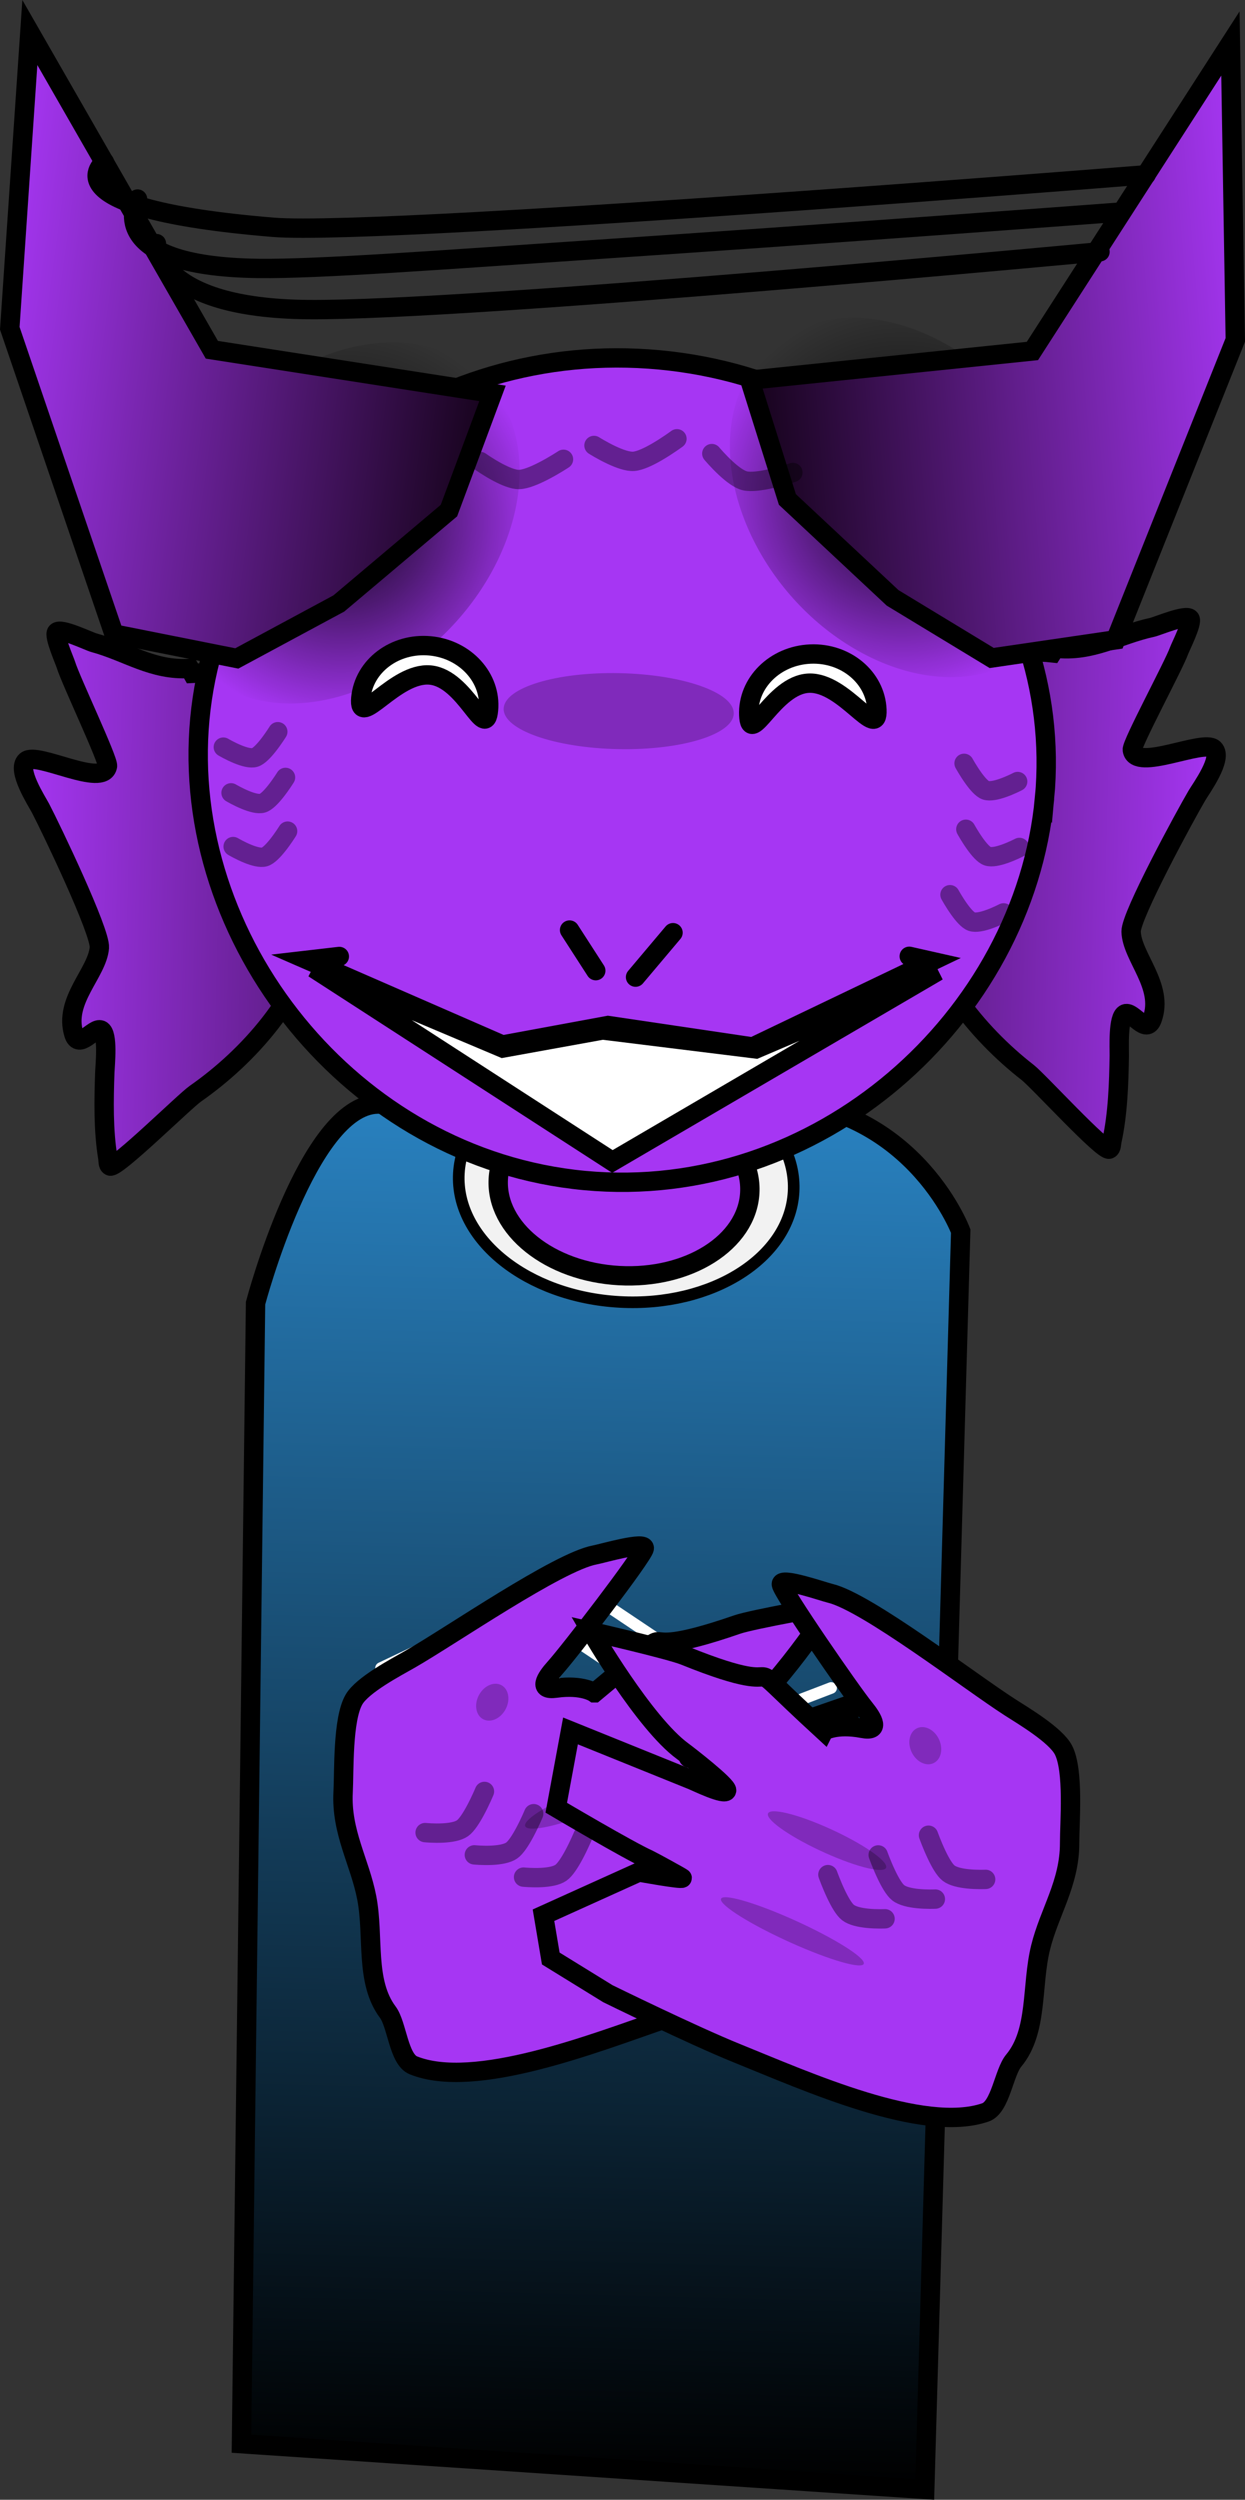 <svg version="1.1" xmlns="http://www.w3.org/2000/svg" xmlns:xlink="http://www.w3.org/1999/xlink" width="160.767" height="322.788" viewBox="0,0,160.767,322.788"><rect x="0" y="0" width="160.767" height="322.788" fill="#333333" stroke="none"/><defs><linearGradient x1="329.77" y1="174.732" x2="325.186" y2="353.518" gradientUnits="userSpaceOnUse" id="color-1"><stop offset="0" stop-color="#2982c1"/><stop offset="1" stop-color="#000000"/></linearGradient><linearGradient x1="407.283" y1="147.505" x2="367.824" y2="146.493" gradientUnits="userSpaceOnUse" id="color-2"><stop offset="0" stop-color="#a636f3"/><stop offset="1" stop-color="#581b7d"/></linearGradient><linearGradient x1="253.28" y1="149.047" x2="292.739" y2="150.059" gradientUnits="userSpaceOnUse" id="color-3"><stop offset="0" stop-color="#a636f3"/><stop offset="1" stop-color="#581b7d"/></linearGradient><radialGradient cx="294.771" cy="100.743" r="25.844" gradientUnits="userSpaceOnUse" id="color-4"><stop offset="0" stop-color="#000000" stop-opacity="0.925"/><stop offset="1" stop-color="#000000" stop-opacity="0"/></radialGradient><linearGradient x1="249.344" y1="75.288" x2="314.25" y2="84.173" gradientUnits="userSpaceOnUse" id="color-5"><stop offset="0" stop-color="#a636f3"/><stop offset="1" stop-color="#16031b"/></linearGradient><radialGradient cx="367.148" cy="97.451" r="25.356" gradientUnits="userSpaceOnUse" id="color-6"><stop offset="0" stop-color="#000000" stop-opacity="0.925"/><stop offset="1" stop-color="#000000" stop-opacity="0"/></radialGradient><linearGradient x1="412.794" y1="76.919" x2="347.518" y2="82.466" gradientUnits="userSpaceOnUse" id="color-7"><stop offset="0" stop-color="#a636f3"/><stop offset="1" stop-color="#16031b"/></linearGradient></defs><g transform="translate(-250.674,-33.215)"><g stroke-miterlimit="10"><path d="M281.854,348.767l1.82,-147.278c0,0 6.74,-25.534 15.754,-25.708c8.952,-0.173 30.159,-0.186 48.693,-0.544c20.102,-0.389 26.61,16.951 26.61,16.951l-4.642,162.482z" fill="url(#color-1)" stroke="#000000" stroke-width="2.5" stroke-linecap="butt"/><path d="M353.15,187.118c-0.471,8.51 -10.529,14.873 -22.465,14.212c-11.936,-0.661 -21.23,-8.095 -20.759,-16.605c0.471,-8.51 10.529,-14.873 22.465,-14.212c11.936,0.661 21.23,8.095 20.759,16.605z" fill="#f2f2f2" stroke="#000000" stroke-width="1.5" stroke-linecap="butt"/><path d="M347.493,187.253c-0.354,6.394 -7.911,11.174 -16.878,10.678c-8.968,-0.496 -15.951,-6.082 -15.597,-12.475c0.354,-6.394 7.911,-11.174 16.878,-10.678c8.968,0.496 15.951,6.082 15.597,12.475z" fill="#a636f3" stroke="#000000" stroke-width="2.5" stroke-linecap="butt"/><path d="M386.939,116.912c4.779,0.541 8.126,-1.735 12.521,-2.69c0.669,-0.146 4.387,-1.731 4.871,-1.111c0.373,0.478 -1.224,3.621 -1.421,4.171c-0.672,1.871 -6.121,11.982 -6.019,12.762c0.377,2.876 9.167,-1.413 10.516,-0.131c1.236,1.174 -1.648,5.134 -2.173,6.025c-1.485,2.521 -8.548,15.511 -8.498,17.566c0.079,3.271 4.284,7.039 2.72,11.321c-0.768,2.101 -2.508,-1.062 -3.472,-0.701c-0.981,0.368 -0.764,4.513 -0.777,5.386c-0.055,3.557 -0.183,7.537 -0.953,11.044c-0.079,0.361 -0.035,0.913 -0.348,1.049c-0.78,0.339 -9.162,-8.839 -10.518,-9.894c-6.602,-5.137 -12.979,-13.042 -14.751,-22.315c-2.677,-14.008 2.354,-33.638 17.92,-31.879z" fill="url(#color-2)" stroke="#000000" stroke-width="2.5" stroke-linecap="round"/><path d="M275.515,120.158c15.636,-0.959 19.654,18.903 16.262,32.755c-2.245,9.169 -9.018,16.737 -15.875,21.529c-1.409,0.984 -10.25,9.721 -11.012,9.342c-0.306,-0.152 -0.233,-0.701 -0.294,-1.066c-0.59,-3.542 -0.513,-7.523 -0.386,-11.078c0.031,-0.872 0.461,-5.001 -0.5,-5.418c-0.943,-0.41 -2.844,2.66 -3.503,0.522c-1.343,-4.357 3.05,-7.905 3.297,-11.167c0.155,-2.05 -6.233,-15.384 -7.587,-17.978c-0.479,-0.917 -3.155,-5.019 -1.861,-6.129c1.413,-1.211 9.972,3.523 10.496,0.67c0.142,-0.774 -4.782,-11.15 -5.357,-13.053c-0.169,-0.559 -1.603,-3.78 -1.205,-4.238c0.515,-0.595 4.146,1.18 4.807,1.359c4.34,1.179 7.566,3.624 12.366,3.328z" fill="url(#color-3)" stroke="#000000" stroke-width="2.5" stroke-linecap="round"/><path d="M385.555,136.287c-2.671,28.429 -29.276,52.195 -59.396,49.366c-30.12,-2.829 -52.349,-31.183 -49.678,-59.612c2.671,-28.429 29.253,-49.182 59.373,-46.352c30.12,2.829 52.372,28.169 49.702,56.599z" fill="#a636f3" stroke="#000000" stroke-width="2.5" stroke-linecap="butt"/><path d="M345.423,125.348c-0.056,2.708 -6.752,4.767 -14.956,4.598c-8.204,-0.169 -14.81,-2.501 -14.755,-5.209c0.056,-2.708 6.752,-4.767 14.956,-4.598c8.204,0.169 14.81,2.501 14.755,5.209z" fill-opacity="0.231" fill="#000000" stroke="none" stroke-width="0" stroke-linecap="butt"/><path d="M299.473,121.217c-12.433,6.153 -24.616,1.973 -27.213,-9.335c-2.596,-11.308 5.377,-25.462 17.81,-31.615c12.433,-6.153 24.616,-1.973 27.213,9.335c2.596,11.308 -5.377,25.462 -17.81,31.615z" fill="url(#color-4)" stroke="#000000" stroke-width="0" stroke-linecap="butt"/><path d="M308.645,99.147l-14.221,11.995l-13.174,7.097l-15.86,-3.161l-13.452,-39.471l2.59,-38.192l23.502,40.965l36.243,5.633z" fill="url(#color-5)" stroke="#000000" stroke-width="2.5" stroke-linecap="round"/><path d="M345.651,85.404c3.113,-10.949 15.261,-14.432 27.133,-7.778c11.873,6.654 18.974,20.924 15.861,31.873c-3.113,10.949 -15.261,14.432 -27.133,7.778c-11.873,-6.654 -18.974,-20.924 -15.861,-31.873z" fill="url(#color-6)" stroke="#000000" stroke-width="0" stroke-linecap="butt"/><path d="M347.504,82.305l36.484,-3.768l25.57,-39.707l0.63,38.275l-15.457,38.73l-16.001,2.344l-12.793,-7.763l-13.588,-12.708z" fill="url(#color-7)" stroke="#000000" stroke-width="2.5" stroke-linecap="round"/><path d="M323.437,92.524c0,0 -1.224,0.812 -2.627,1.53c-1.087,0.557 -2.281,1.057 -3.095,1.079c-0.757,0.02 -1.833,-0.435 -2.795,-0.948c-1.203,-0.641 -2.227,-1.372 -2.227,-1.372" fill="none" stroke-opacity="0.404" stroke="#000000" stroke-width="2.5" stroke-linecap="round"/><path d="M353.058,94.227c0,0 -1.39,0.476 -2.929,0.815c-1.193,0.263 -2.475,0.445 -3.267,0.26c-0.738,-0.172 -1.663,-0.885 -2.464,-1.625c-1.001,-0.925 -1.807,-1.891 -1.807,-1.891" fill="none" stroke-opacity="0.404" stroke="#000000" stroke-width="2.5" stroke-linecap="round"/><path d="M338.088,89.874c0,0 -1.179,0.876 -2.541,1.669c-1.056,0.614 -2.222,1.178 -3.033,1.243c-0.755,0.061 -1.854,-0.337 -2.842,-0.798c-1.235,-0.576 -2.297,-1.251 -2.297,-1.251" fill="none" stroke-opacity="0.404" stroke="#000000" stroke-width="2.5" stroke-linecap="round"/><path d="M382.086,134.132c0,0 -0.926,0.488 -1.95,0.841c-0.793,0.274 -1.645,0.466 -2.169,0.289c-0.488,-0.166 -1.096,-0.871 -1.62,-1.603c-0.656,-0.916 -1.182,-1.875 -1.182,-1.875" fill="none" stroke-opacity="0.404" stroke="#000000" stroke-width="2.5" stroke-linecap="round"/><path d="M382.315,142.643c0,0 -0.926,0.488 -1.95,0.841c-0.793,0.274 -1.645,0.466 -2.169,0.289c-0.488,-0.166 -1.096,-0.871 -1.62,-1.603c-0.656,-0.916 -1.182,-1.875 -1.182,-1.875" fill="none" stroke-opacity="0.404" stroke="#000000" stroke-width="2.5" stroke-linecap="round"/><path d="M380.268,151.095c0,0 -0.926,0.488 -1.95,0.841c-0.793,0.274 -1.645,0.466 -2.169,0.289c-0.488,-0.166 -1.096,-0.871 -1.62,-1.603c-0.656,-0.916 -1.182,-1.875 -1.182,-1.875" fill="none" stroke-opacity="0.404" stroke="#000000" stroke-width="2.5" stroke-linecap="round"/><path d="M286.546,127.698c0,0 -0.575,0.931 -1.277,1.812c-0.562,0.705 -1.205,1.378 -1.7,1.518c-0.532,0.151 -1.373,-0.085 -2.152,-0.399c-1.004,-0.405 -1.904,-0.939 -1.904,-0.939" fill="none" stroke-opacity="0.404" stroke="#000000" stroke-width="2.5" stroke-linecap="round"/><path d="M287.542,133.601c0,0 -0.575,0.931 -1.277,1.812c-0.562,0.705 -1.205,1.378 -1.7,1.518c-0.532,0.151 -1.373,-0.085 -2.151,-0.399c-1.004,-0.405 -1.904,-0.939 -1.904,-0.939" fill="none" stroke-opacity="0.404" stroke="#000000" stroke-width="2.5" stroke-linecap="round"/><path d="M287.812,140.537c0,0 -0.575,0.931 -1.277,1.812c-0.562,0.705 -1.205,1.378 -1.7,1.518c-0.532,0.151 -1.373,-0.085 -2.151,-0.399c-1.004,-0.405 -1.904,-0.939 -1.904,-0.939" fill="none" stroke-opacity="0.404" stroke="#000000" stroke-width="2.5" stroke-linecap="round"/><path d="M324.223,153.31l3.383,5.245" fill="none" stroke="#000000" stroke-width="2.5" stroke-linecap="round"/><path d="M332.743,159.39l4.837,-5.738" fill="none" stroke="#000000" stroke-width="2.5" stroke-linecap="round"/><path d="M368.086,156.698l2.87,0.647l-23.084,11.063l-18.689,-2.772l-13.629,2.517l-25.117,-10.962l4.053,-0.469" fill="none" stroke="#000000" stroke-width="2.5" stroke-linecap="round"/><path d="M398.666,55.787c0,0 -52.955,4.244 -86.786,6.07c-12.391,0.669 -22.217,1.014 -25.935,0.707c-29.652,-2.446 -21.786,-8.415 -21.786,-8.415" fill="none" stroke="#000000" stroke-width="2.5" stroke-linecap="round"/><path d="M395.178,60.614c0,0 -36.962,2.774 -69.138,4.927c-17.885,1.196 -34.289,2.44 -42.053,2.336c-20.439,-0.274 -15.553,-8.96 -15.553,-8.96" fill="none" stroke="#000000" stroke-width="2.5" stroke-linecap="round"/><path d="M392.718,65.726c0,0 -81.366,7.646 -102.263,7.465c-19.64,-0.17 -19.581,-8.519 -19.581,-8.519" fill="none" stroke="#000000" stroke-width="2.5" stroke-linecap="round"/><path d="M299.879,248.604l24.111,-11.454l19.245,12.892l15.157,-5.81" fill="none" stroke="#ffffff" stroke-width="1.5" stroke-linecap="round"/><path d="M299.482,255.553l24.111,-11.454l19.245,12.892l15.157,-5.81" fill="none" stroke="#ffffff" stroke-width="1.5" stroke-linecap="round"/><path d="M298.767,262.167l24.111,-11.454l19.245,12.892l15.157,-5.81" fill="none" stroke="#ffffff" stroke-width="1.5" stroke-linecap="round"/><g><path d="M327.429,251.804c14.055,-11.641 1.589,-2.989 18.441,-8.816c2.014,-0.696 12.212,-2.485 12.212,-2.485c0,0 -7.448,11.46 -12.579,14.822c-0.659,0.432 -6.049,4.173 -5.941,4.785c0.126,0.712 3.999,-0.939 4.514,-1.117c1.936,-0.669 16.015,-5.536 16.015,-5.536l1.327,10.001c0,0 -9.621,5.047 -12.259,6.066c-0.364,0.141 -4.446,2.11 -4.448,2.168c-0.01,0.238 5.608,-0.49 5.608,-0.49l12.034,6.202l-1.226,5.533l-7.597,4.162c0,0 -11.196,4.804 -17.013,6.815c-9.223,3.189 -24.572,9.183 -32.463,5.993c-1.909,-0.772 -2.106,-5.265 -3.303,-6.864c-2.968,-3.966 -1.752,-9.732 -2.718,-14.764c-0.886,-4.609 -3.327,-8.486 -3.052,-13.65c0.142,-2.658 -0.09,-9.392 1.407,-11.966c1.097,-1.887 5.396,-4.142 7.186,-5.164c5.296,-3.025 19.174,-12.623 23.919,-13.501c0.973,-0.18 6.568,-1.821 6.375,-0.832c-0.203,1.035 -9.655,13.341 -11.537,15.428c-1.193,1.324 -2.206,2.93 0.14,2.606c3.449,-0.477 4.958,0.604 4.958,0.604z" fill="#a636f3" stroke="#000000" stroke-width="2.5" stroke-linecap="round"/><path d="M334.087,262.86c0.113,0.874 -3.29,2.947 -7.601,4.63c-4.312,1.683 -7.899,2.34 -8.012,1.466c-0.113,-0.874 3.29,-2.947 7.601,-4.63c4.312,-1.683 7.899,-2.34 8.012,-1.466z" fill-opacity="0.231" fill="#000000" stroke="none" stroke-width="0" stroke-linecap="butt"/><path d="M339.576,274.154c0.104,0.801 -4.032,3.098 -9.239,5.131c-5.206,2.033 -9.511,3.031 -9.615,2.23c-0.104,-0.801 4.032,-3.098 9.239,-5.131c5.206,-2.033 9.511,-3.031 9.615,-2.23z" fill-opacity="0.231" fill="#000000" stroke="none" stroke-width="0" stroke-linecap="butt"/><path d="M316.301,252.21c0.161,1.238 -0.632,2.602 -1.771,3.047c-1.139,0.445 -2.192,-0.198 -2.353,-1.436c-0.161,-1.238 0.632,-2.602 1.771,-3.047c1.139,-0.445 2.192,0.198 2.353,1.436z" fill-opacity="0.231" fill="#000000" stroke="none" stroke-width="0" stroke-linecap="butt"/><path d="M313.232,264.539c0,0 -0.502,1.208 -1.157,2.427c-0.524,0.975 -1.145,1.956 -1.685,2.33c-0.58,0.403 -1.573,0.56 -2.507,0.61c-1.205,0.064 -2.313,-0.051 -2.313,-0.051" fill="none" stroke-opacity="0.404" stroke="#000000" stroke-width="2.5" stroke-linecap="round"/><path d="M319.588,267.413c0,0 -0.502,1.208 -1.157,2.427c-0.524,0.975 -1.145,1.956 -1.685,2.33c-0.58,0.403 -1.573,0.56 -2.507,0.61c-1.205,0.064 -2.313,-0.051 -2.313,-0.051" fill="none" stroke-opacity="0.404" stroke="#000000" stroke-width="2.5" stroke-linecap="round"/><path d="M325.944,270.287c0,0 -0.502,1.208 -1.157,2.427c-0.524,0.975 -1.145,1.956 -1.685,2.33c-0.58,0.403 -1.573,0.56 -2.507,0.61c-1.205,0.064 -2.313,-0.051 -2.313,-0.051" fill="none" stroke-opacity="0.404" stroke="#000000" stroke-width="2.5" stroke-linecap="round"/></g><path d="M315.603,168.549l12.889,-2.332l19.786,2.444l23.495,-10.048l-42.021,24.58l-38.573,-24.952z" fill="#ffffff" stroke="#000000" stroke-width="2.5" stroke-linecap="round"/><path d="M313.754,124.901c-0.39,4.148 -2.972,-4.092 -7.525,-4.52c-4.553,-0.428 -9.352,7.119 -8.963,2.971c0.39,-4.148 4.397,-7.164 8.95,-6.737c4.553,0.428 7.928,4.137 7.538,8.286z" fill="#ffffff" stroke="#000000" stroke-width="2.5" stroke-linecap="butt"/><path d="M347.364,125.56c-0.177,-4.163 3.384,-7.695 7.953,-7.888c4.569,-0.194 8.416,3.024 8.593,7.186c0.177,4.163 -4.23,-3.62 -8.799,-3.426c-4.569,0.194 -7.57,8.291 -7.747,4.128z" fill="#ffffff" stroke="#000000" stroke-width="2.5" stroke-linecap="butt"/><g><path d="M357.046,256.746c0,0 1.562,-1.002 4.982,-0.349c2.326,0.444 1.396,-1.212 0.273,-2.595c-1.772,-2.181 -10.582,-14.955 -10.731,-15.999c-0.143,-0.997 5.361,0.928 6.324,1.158c4.693,1.12 18.062,11.417 23.195,14.709c1.735,1.113 5.913,3.585 6.912,5.526c1.363,2.648 0.786,9.361 0.792,12.022c0.01,5.171 -2.627,8.918 -3.747,13.476c-1.224,4.976 -0.304,10.796 -3.471,14.605c-1.277,1.536 -1.704,6.013 -3.65,6.686c-8.045,2.781 -23.066,-3.992 -32.114,-7.649c-5.706,-2.306 -16.642,-7.678 -16.642,-7.678l-7.374,-4.546l-0.94,-5.589l12.336,-5.577c0,0 5.573,1.016 5.575,0.777c0,-0.058 -3.975,-2.234 -4.331,-2.393c-2.582,-1.152 -11.932,-6.686 -11.932,-6.686l1.838,-9.92c0,0 13.811,5.583 15.71,6.35c0.505,0.204 4.289,2.051 4.45,1.347c0.139,-0.605 -5.052,-4.618 -5.688,-5.083c-4.952,-3.62 -11.802,-15.447 -11.802,-15.447c0,0 10.092,2.309 12.068,3.108c16.532,6.682 4.526,-2.597 17.965,9.749z" fill="#a636f3" stroke="#000000" stroke-width="2.5" stroke-linecap="round"/><path d="M357.756,269.321c4.22,1.902 7.512,4.147 7.354,5.014c-0.158,0.867 -3.707,0.028 -7.926,-1.875c-4.22,-1.902 -7.512,-4.147 -7.354,-5.014c0.158,-0.867 3.707,-0.028 7.926,1.875z" fill-opacity="0.231" fill="#000000" stroke="none" stroke-width="0" stroke-linecap="butt"/><path d="M353.257,281.165c5.095,2.297 9.109,4.803 8.964,5.598c-0.145,0.795 -4.393,-0.423 -9.488,-2.72c-5.095,-2.297 -9.109,-4.803 -8.964,-5.598c0.145,-0.795 4.393,0.423 9.488,2.72z" fill-opacity="0.231" fill="#000000" stroke="none" stroke-width="0" stroke-linecap="butt"/><path d="M370.562,256.408c1.115,0.502 1.837,1.905 1.613,3.134c-0.224,1.228 -1.309,1.816 -2.424,1.314c-1.115,-0.502 -1.837,-1.905 -1.613,-3.134c0.224,-1.228 1.309,-1.816 2.424,-1.314z" fill-opacity="0.231" fill="#000000" stroke="none" stroke-width="0" stroke-linecap="butt"/><path d="M377.95,275.895c0,0 -1.112,0.058 -2.312,-0.068c-0.93,-0.098 -1.913,-0.306 -2.472,-0.738c-0.52,-0.402 -1.09,-1.414 -1.563,-2.414c-0.592,-1.251 -1.031,-2.483 -1.031,-2.483" fill="none" stroke-opacity="0.404" stroke="#000000" stroke-width="2.5" stroke-linecap="round"/><path d="M371.455,278.44c0,0 -1.112,0.058 -2.312,-0.068c-0.93,-0.098 -1.914,-0.306 -2.472,-0.738c-0.52,-0.402 -1.09,-1.414 -1.563,-2.414c-0.592,-1.251 -1.031,-2.483 -1.031,-2.483" fill="none" stroke-opacity="0.404" stroke="#000000" stroke-width="2.5" stroke-linecap="round"/><path d="M364.96,280.984c0,0 -1.112,0.058 -2.312,-0.068c-0.93,-0.098 -1.913,-0.306 -2.472,-0.738c-0.52,-0.402 -1.09,-1.414 -1.563,-2.414c-0.592,-1.251 -1.031,-2.483 -1.031,-2.483" fill="none" stroke-opacity="0.404" stroke="#000000" stroke-width="2.5" stroke-linecap="round"/></g></g></g></svg>